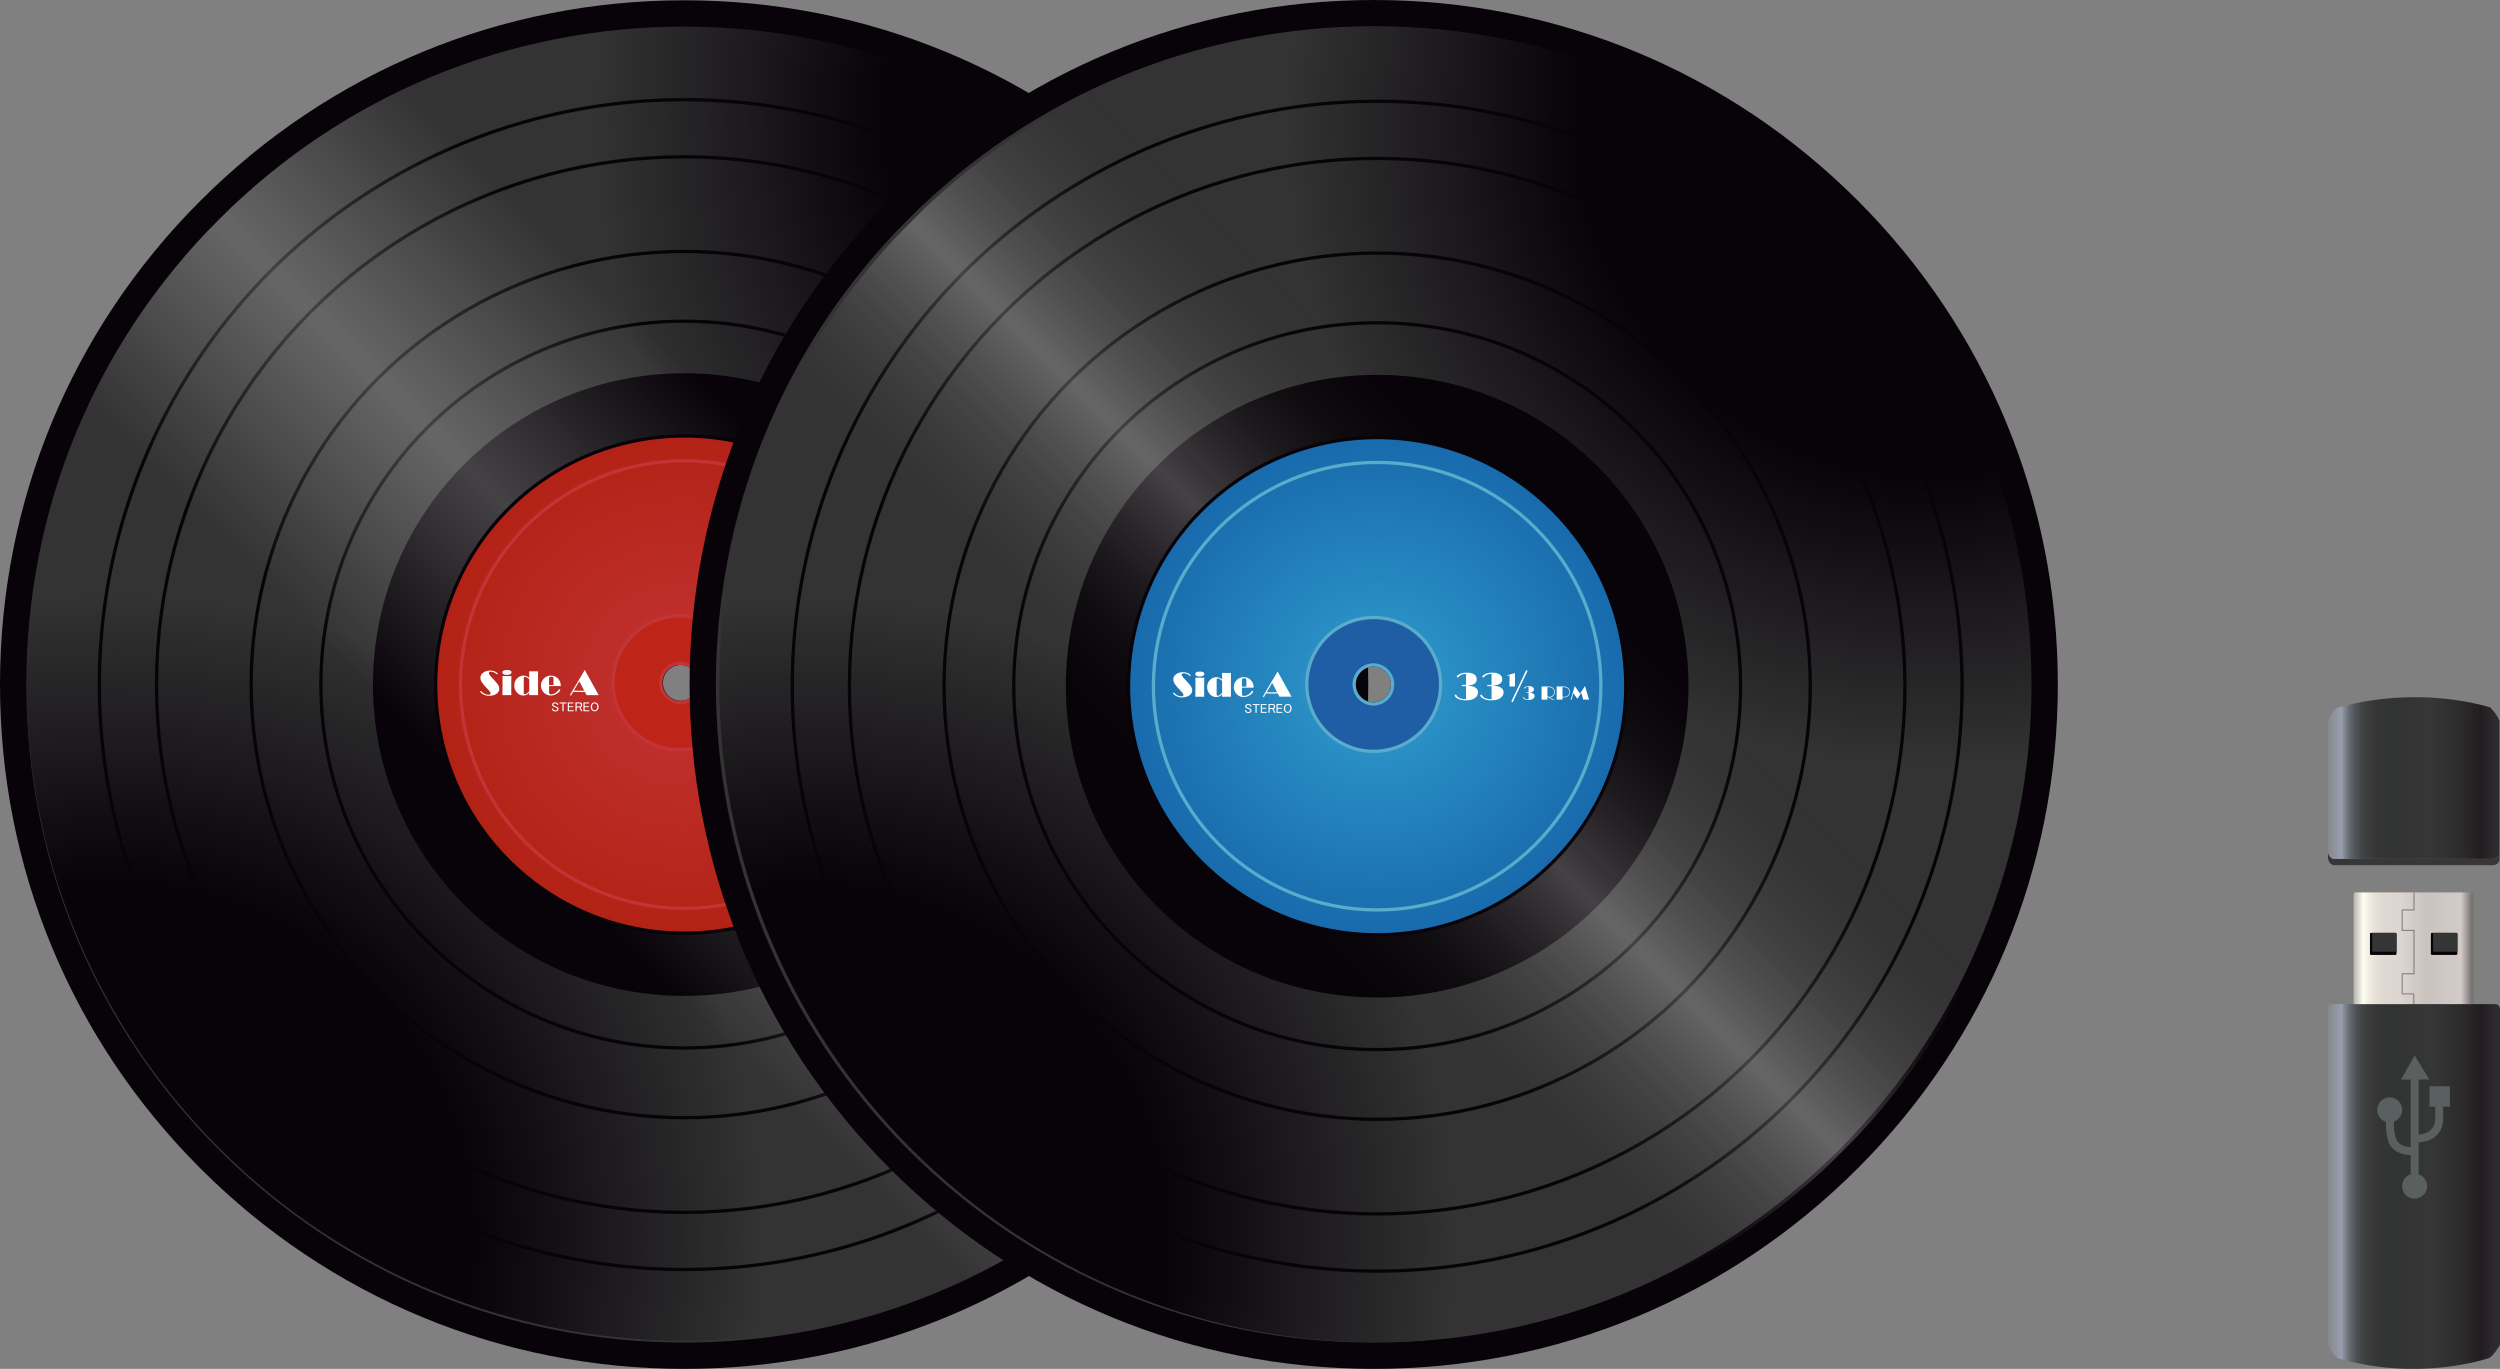 <?xml version="1.0" encoding="UTF-8" standalone="no"?>
<svg
   xmlns:dc="http://purl.org/dc/elements/1.1/"
   xmlns:cc="http://creativecommons.org/ns#"
   xmlns:rdf="http://www.w3.org/1999/02/22-rdf-syntax-ns#"
   xmlns:svg="http://www.w3.org/2000/svg"
   xmlns="http://www.w3.org/2000/svg"
   xmlns:sodipodi="http://sodipodi.sourceforge.net/DTD/sodipodi-0.dtd"
   xmlns:inkscape="http://www.inkscape.org/namespaces/inkscape"
   viewBox="0 0 247.9 135.739"
   version="1.1"
   id="svg213"
   sodipodi:docname="game.svg"
   width="247.9"
   height="135.739"
   inkscape:version="0.92.4 5da689c313, 2019-01-14">
  <rect x="0" y="0" width="247.9" height="135.739" fill="#808080" stroke="none"/>
  <defs
     id="defs217" />
  <sodipodi:namedview
     pagecolor="#ffffff"
     bordercolor="#666666"
     borderopacity="1"
     objecttolerance="10"
     gridtolerance="10"
     guidetolerance="10"
     inkscape:pageopacity="0"
     inkscape:pageshadow="2"
     inkscape:window-width="471"
     inkscape:window-height="442"
     id="namedview215"
     showgrid="false"
     inkscape:zoom="1.0931828"
     inkscape:cx="123.95"
     inkscape:cy="67.869501"
     inkscape:window-x="0"
     inkscape:window-y="0"
     inkscape:window-maximized="0"
     inkscape:current-layer="svg213">
    <inkscape:grid
       type="xygrid"
       id="grid221"
       originx="0"
       originy="1.5869141e-06" />
  </sodipodi:namedview>
  <path
     d="M 114.91,20.826 C 102.34,8.257 85.628,1.335 67.853,1.335 50.078,1.335 33.365,8.257 20.797,20.826 8.227,33.396 1.305,50.108 1.305,67.883 c 0,17.777 6.922,34.489 19.492,47.058 12.57,12.57 29.281,19.492 47.056,19.492 17.775,0 34.487,-6.921 47.056,-19.49 12.55,-12.55 19.462,-29.263 19.462,-47.059 0,-17.795 -6.912,-34.507 -19.461,-47.058 z M 67.509,69.648 a 1.935,1.935 0 1 1 -0.002,-3.87 1.935,1.935 0 0 1 0.002,3.87 z"
     id="path2"
     inkscape:connector-curvature="0"
     style="fill:#333333" />
  <path
     d="m 67.853,2.639 c 17.427,0 33.811,6.787 46.135,19.11 25.439,25.439 25.439,66.831 0,92.27 -12.324,12.322 -28.707,19.109 -46.135,19.109 -17.428,0 -33.812,-6.786 -46.135,-19.11 C 9.396,101.695 2.609,85.311 2.609,67.883 2.609,50.455 9.395,34.073 21.719,21.75 34.042,9.426 50.426,2.639 67.853,2.639 m 0,-2.609 C 49.728,0.03 32.689,7.088 19.873,19.905 7.058,32.72 0,49.759 0,67.883 c 0,18.125 7.058,35.165 19.873,47.98 12.816,12.816 29.855,19.875 47.98,19.875 18.123,0 35.162,-7.058 47.979,-19.874 12.796,-12.796 19.844,-29.836 19.844,-47.981 0,-18.143 -7.048,-35.183 -19.844,-47.979 C 103.016,7.089 85.977,0.03 67.853,0.03 Z"
     id="path4"
     inkscape:connector-curvature="0"
     style="fill:#070308" />
  <radialGradient
     id="a"
     cx="841.614"
     cy="547.34"
     r="64.025"
     gradientTransform="rotate(45,1128.724,-588.03)"
     gradientUnits="userSpaceOnUse">
    <stop
       offset=".55"
       stop-color="#070308"
       id="stop6" />
    <stop
       offset="1"
       stop-color="#070308"
       stop-opacity="0"
       id="stop8" />
  </radialGradient>
  <path
     d="M 113.977,21.588 C 88.505,-3.886 47.204,-3.886 21.73,21.588 l 92.247,92.247 c 25.474,-25.474 25.474,-66.773 0,-92.247 z"
     id="path11"
     inkscape:connector-curvature="0"
     style="fill:url(#a)" />
  <radialGradient
     id="b"
     cx="841.613"
     cy="595.102"
     r="64.026"
     gradientTransform="matrix(0.707,0.707,0.707,-0.707,-1004.083,-51.397)"
     gradientUnits="userSpaceOnUse">
    <stop
       offset=".55"
       stop-color="#070308"
       id="stop13" />
    <stop
       offset="1"
       stop-color="#070308"
       stop-opacity="0"
       id="stop15" />
  </radialGradient>
  <path
     d="M 21.73,113.837 C -3.745,88.363 -3.744,47.062 21.73,21.589 l 92.247,92.247 C 88.504,139.31 47.203,139.31 21.73,113.837 Z"
     id="path18"
     inkscape:connector-curvature="0"
     style="fill:url(#b)" />
  <circle
     cx="67.853"
     cy="67.884"
     r="58"
     id="circle20"
     style="fill:none;stroke:#070308;stroke-width:0.326" />
  <circle
     cx="67.853"
     cy="67.884"
     r="52.333"
     id="circle22"
     style="fill:none;stroke:#070308;stroke-width:0.326" />
  <circle
     cx="67.853"
     cy="67.884"
     r="42.95"
     id="circle24"
     style="fill:none;stroke:#070308;stroke-width:0.326" />
  <circle
     cx="67.853"
     cy="67.884"
     r="36.033"
     id="circle26"
     style="fill:none;stroke:#070308;stroke-width:0.326" />
  <path
     d="m 67.853,37.015 c -17.048,0 -30.869,13.821 -30.869,30.869 0,17.049 13.821,30.869 30.869,30.869 17.048,0 30.869,-13.821 30.869,-30.869 0,-17.048 -13.82,-30.869 -30.869,-30.869 z m -0.344,32.633 a 1.935,1.935 0 1 1 -0.002,-3.87 1.935,1.935 0 0 1 0.002,3.87 z"
     id="path28"
     inkscape:connector-curvature="0"
     style="fill:#070308" />
  <linearGradient
     id="c"
     gradientUnits="userSpaceOnUse"
     x1="108.147"
     y1="882.21"
     x2="139.492"
     y2="850.865"
     gradientTransform="translate(-55.96,-798.66)">
    <stop
       offset="0"
       stop-color="#fff"
       stop-opacity="0"
       id="stop30" />
    <stop
       offset=".429"
       stop-color="#fff"
       stop-opacity=".214"
       id="stop32" />
    <stop
       offset=".5"
       stop-color="#fff"
       stop-opacity=".25"
       id="stop34" />
    <stop
       offset=".572"
       stop-color="#fff"
       stop-opacity=".214"
       id="stop36" />
    <stop
       offset="1"
       stop-color="#fff"
       stop-opacity="0"
       id="stop38" />
  </linearGradient>
  <path
     d="m 40.119,8.792 c -6.402,3.01 -12.323,7.084 -17.551,12.129 L 20.89,22.599 A 65.225,65.225 0 0 0 8.77,40.131 l 86.834,86.836 A 65.232,65.232 0 0 0 113.1,114.885 l 1.717,-1.717 A 64.932,64.932 0 0 0 126.92,95.597 Z m 27.39,60.856 a 1.935,1.935 0 1 1 -0.002,-3.87 1.935,1.935 0 0 1 0.002,3.87 z"
     id="path41"
     inkscape:connector-curvature="0"
     style="fill:url(#c)" />
  <radialGradient
     id="d"
     cx="67.853"
     cy="647.631"
     r="24.652"
     gradientTransform="matrix(1,0,0,-1,0,715.515)"
     gradientUnits="userSpaceOnUse">
    <stop
       offset="0"
       stop-color="#c23435"
       id="stop43" />
    <stop
       offset="1"
       stop-color="#b32215"
       id="stop45" />
  </radialGradient>
  <path
     d="m 67.853,43.233 c -13.615,0 -24.652,11.037 -24.652,24.651 0,13.614 11.037,24.652 24.652,24.652 13.615,0 24.652,-11.037 24.652,-24.652 0,-13.615 -11.036,-24.651 -24.652,-24.651 z m -0.344,26.415 a 1.935,1.935 0 1 1 -0.002,-3.87 1.935,1.935 0 0 1 0.002,3.87 z"
     id="path48"
     inkscape:connector-curvature="0"
     style="fill:url(#d);stroke:#070308;stroke-width:0.326" />
  <path
     d="m 76.647,66.669 c -0.309,-0.003 -0.543,0.085 -0.703,0.264 -0.055,0.057 -0.098,0.086 -0.132,0.086 a 0.06,0.06 0 0 1 -0.05,-0.027 0.096,0.096 0 0 1 -0.022,-0.064 c 0,-0.048 0.052,-0.107 0.155,-0.176 0.21,-0.142 0.493,-0.212 0.848,-0.212 0.267,0 0.488,0.05 0.664,0.15 a 0.566,0.566 0 0 1 0.302,0.506 0.494,0.494 0 0 1 -0.217,0.425 c -0.134,0.096 -0.3,0.157 -0.497,0.179 -0.104,0.012 -0.171,0.02 -0.199,0.026 l 0.316,0.044 c 0.237,0.029 0.422,0.104 0.556,0.228 a 0.513,0.513 0 0 1 0.172,0.398 0.628,0.628 0 0 1 -0.163,0.423 c -0.212,0.245 -0.561,0.367 -1.048,0.367 -0.371,0 -0.665,-0.073 -0.883,-0.22 -0.144,-0.095 -0.215,-0.185 -0.215,-0.269 0,-0.022 0.007,-0.04 0.023,-0.054 a 0.085,0.085 0 0 1 0.057,-0.022 c 0.028,0 0.049,0.007 0.063,0.021 a 0.58,0.58 0 0 1 0.068,0.103 0.454,0.454 0 0 0 0.224,0.191 c 0.183,0.083 0.381,0.124 0.596,0.124 l 0.087,-10e-4 v -1.275 h -0.288 a 0.401,0.401 0 0 1 -0.119,-0.01 c -0.016,-0.007 -0.024,-0.025 -0.024,-0.052 0,-0.031 0.008,-0.05 0.025,-0.059 a 0.391,0.391 0 0 1 0.121,-0.011 h 0.287 L 76.65,66.669 Z m 2.53,0 c -0.308,-0.003 -0.541,0.085 -0.703,0.264 -0.055,0.057 -0.098,0.086 -0.132,0.086 a 0.064,0.064 0 0 1 -0.05,-0.027 0.096,0.096 0 0 1 -0.022,-0.064 c 0,-0.048 0.052,-0.107 0.155,-0.176 0.21,-0.142 0.493,-0.212 0.848,-0.212 0.267,0 0.488,0.05 0.664,0.15 a 0.566,0.566 0 0 1 0.302,0.506 0.497,0.497 0 0 1 -0.215,0.425 c -0.134,0.096 -0.3,0.157 -0.498,0.179 -0.104,0.012 -0.171,0.02 -0.199,0.026 l 0.315,0.044 c 0.237,0.029 0.422,0.104 0.556,0.228 a 0.513,0.513 0 0 1 0.172,0.398 0.629,0.629 0 0 1 -0.164,0.423 c -0.211,0.245 -0.561,0.367 -1.047,0.367 -0.37,0 -0.665,-0.073 -0.883,-0.22 -0.145,-0.095 -0.217,-0.185 -0.217,-0.269 0,-0.022 0.008,-0.04 0.023,-0.054 a 0.085,0.085 0 0 1 0.057,-0.022 c 0.029,0 0.05,0.007 0.064,0.021 a 0.564,0.564 0 0 1 0.068,0.103 0.454,0.454 0 0 0 0.224,0.191 c 0.183,0.083 0.381,0.124 0.596,0.124 l 0.086,-10e-4 v -1.275 h -0.288 a 0.392,0.392 0 0 1 -0.119,-0.01 c -0.016,-0.007 -0.024,-0.025 -0.024,-0.052 0,-0.031 0.008,-0.05 0.024,-0.059 a 0.391,0.391 0 0 1 0.121,-0.011 h 0.287 z m 2.33,-0.083 -0.008,0.545 0.008,0.748 v 0.031 h -0.551 v -0.031 l 0.008,-0.76 v -0.322 l -0.018,0.007 -0.138,0.042 a 0.107,0.107 0 0 1 -0.037,0.008 c -0.02,0 -0.029,-0.011 -0.029,-0.033 0,-0.016 0.005,-0.026 0.014,-0.033 0.01,-0.007 0.039,-0.014 0.087,-0.026 l 0.239,-0.063 0.091,-0.024 z m 1.145,-0.287 a 0.085,0.085 0 0 1 0.061,0.02 c 0.016,0.015 0.026,0.033 0.026,0.051 a 0.468,0.468 0 0 1 -0.044,0.114 l -0.299,0.631 -0.771,1.628 -0.21,0.444 a 3.444,3.444 0 0 0 -0.072,0.16 c -0.033,0.082 -0.072,0.123 -0.116,0.123 a 0.076,0.076 0 0 1 -0.052,-0.021 0.06,0.06 0 0 1 -0.023,-0.048 c 0,-0.02 0.015,-0.06 0.046,-0.123 l 0.074,-0.16 0.602,-1.264 0.376,-0.797 0.176,-0.369 c 0.097,-0.21 0.152,-0.327 0.166,-0.352 0.015,-0.023 0.034,-0.036 0.06,-0.037 z m 0.199,1.644 c -0.155,-0.002 -0.271,0.042 -0.352,0.132 -0.027,0.029 -0.049,0.043 -0.065,0.043 -0.01,0 -0.018,-0.004 -0.026,-0.013 a 0.052,0.052 0 0 1 -0.011,-0.033 c 0,-0.023 0.026,-0.052 0.077,-0.087 a 0.76,0.76 0 0 1 0.424,-0.106 c 0.133,0 0.244,0.025 0.333,0.074 a 0.284,0.284 0 0 1 0.15,0.253 0.248,0.248 0 0 1 -0.108,0.213 0.53,0.53 0 0 1 -0.248,0.09 c -0.052,0.007 -0.086,0.01 -0.1,0.013 l 0.158,0.022 a 0.485,0.485 0 0 1 0.278,0.114 0.26,0.26 0 0 1 0.087,0.2 0.31,0.31 0 0 1 -0.083,0.211 c -0.106,0.122 -0.28,0.183 -0.524,0.183 -0.185,0 -0.333,-0.037 -0.441,-0.11 -0.072,-0.048 -0.108,-0.093 -0.108,-0.135 0,-0.012 0.004,-0.02 0.013,-0.028 a 0.037,0.037 0 0 1 0.027,-0.011 c 0.013,0 0.024,0.003 0.031,0.011 a 0.386,0.386 0 0 1 0.035,0.051 c 0.022,0.04 0.059,0.072 0.112,0.095 a 0.697,0.697 0 0 0 0.297,0.063 H 82.85 V 68.55 h -0.145 a 0.182,0.182 0 0 1 -0.06,-0.005 c -0.008,-0.004 -0.013,-0.013 -0.013,-0.026 0,-0.016 0.005,-0.026 0.013,-0.03 a 0.232,0.232 0 0 1 0.061,-0.005 h 0.145 z M 84.934,69 a 1.11,1.11 0 0 0 0.426,0.177 c 0.02,0.004 0.029,0.013 0.029,0.029 0,0.02 -0.013,0.031 -0.043,0.031 a 0.689,0.689 0 0 1 -0.282,-0.089 1.955,1.955 0 0 1 -0.346,-0.227 v 0.039 l 10e-4,0.163 v 0.091 h -0.583 v -0.042 l 0.001,-0.313 0.003,-0.372 -0.002,-0.577 h 0.385 c 0.172,0 0.301,0.005 0.389,0.014 a 0.81,0.81 0 0 1 0.224,0.053 0.49,0.49 0 0 1 0.239,0.209 0.528,0.528 0 0 1 -0.009,0.575 A 0.51,0.51 0 0 1 84.934,69 Z m -0.091,-0.059 h 0.046 a 0.52,0.52 0 0 0 0.333,-0.11 0.44,0.44 0 0 0 0.13,-0.173 0.456,0.456 0 0 0 -0.065,-0.492 0.453,0.453 0 0 0 -0.209,-0.144 1.237,1.237 0 0 0 -0.351,-0.044 l -0.009,0.639 v 0.174 l 10e-4,0.044 c 0.039,0.038 0.081,0.073 0.124,0.106 z m 1.374,0.04 v 0.234 H 85.635 V 69.156 L 85.64,68.484 85.636,68.166 V 67.95 l -0.002,-0.039 h 0.437 c 0.176,0 0.313,0.008 0.404,0.023 0.093,0.014 0.17,0.042 0.232,0.082 a 0.524,0.524 0 0 1 0.248,0.446 0.543,0.543 0 0 1 -0.261,0.46 0.58,0.58 0 0 1 -0.299,0.074 c -0.041,0 -0.102,-0.005 -0.179,-0.017 z m 0,-1.004 v 0.064 l -0.003,0.639 0.002,0.237 c 0.05,0.013 0.116,0.02 0.196,0.02 0.072,0 0.14,-0.013 0.205,-0.042 a 0.438,0.438 0 0 0 0.163,-0.121 0.464,0.464 0 0 0 0.002,-0.611 0.46,0.46 0 0 0 -0.207,-0.141 1.032,1.032 0 0 0 -0.327,-0.043 h -0.029 v -0.002 z m 2.233,-0.111 0.207,0.711 0.095,0.316 0.085,0.285 0.012,0.037 h -0.581 l -0.183,-0.676 -0.395,0.594 -0.404,-0.564 c -0.039,0.137 -0.082,0.307 -0.128,0.507 a 0.766,0.766 0 0 1 -0.036,0.135 c -0.007,0.014 -0.022,0.022 -0.044,0.022 -0.028,0 -0.042,-0.01 -0.042,-0.029 0,-0.007 0.008,-0.039 0.026,-0.097 l 0.059,-0.204 0.104,-0.351 0.202,-0.687 0.522,0.759 0.5,-0.759 z m -33.621,1.853 c 0.048,-0.048 0.121,-0.072 0.219,-0.072 0.104,0 0.185,0.028 0.239,0.082 a 0.231,0.231 0 0 1 0.072,0.17 H 55.242 A 0.136,0.136 0 0 0 55.2,69.797 c -0.031,-0.031 -0.078,-0.046 -0.144,-0.046 -0.07,0 -0.12,0.014 -0.147,0.042 a 0.113,0.113 0 0 0 -0.036,0.082 c 0,0.031 0.008,0.052 0.021,0.067 a 0.3,0.3 0 0 0 0.091,0.051 c 0.078,0.034 0.167,0.072 0.265,0.117 0.026,0.01 0.052,0.027 0.076,0.051 a 0.18,0.18 0 0 1 0.056,0.132 0.236,0.236 0 0 1 -0.072,0.174 c -0.05,0.05 -0.134,0.076 -0.249,0.076 a 0.356,0.356 0 0 1 -0.26,-0.091 c -0.044,-0.044 -0.067,-0.111 -0.067,-0.194 h 0.117 c 0,0.061 0.013,0.104 0.041,0.132 0.038,0.038 0.095,0.057 0.174,0.057 0.07,0 0.124,-0.018 0.157,-0.051 0.028,-0.029 0.042,-0.055 0.042,-0.082 A 0.1,0.1 0 0 0 55.234,70.238 0.258,0.258 0 0 0 55.152,70.187 1.764,1.764 0 0 0 55.02,70.125 l -0.149,-0.067 a 0.227,0.227 0 0 1 -0.072,-0.046 0.164,0.164 0 0 1 -0.046,-0.122 0.243,0.243 0 0 1 0.072,-0.17 z m 0.652,-0.061 h 0.698 v 0.097 h -0.29 v 0.775 h -0.117 v -0.775 h -0.29 v -0.097 z m 0.82,0 h 0.561 v 0.097 h -0.444 v 0.27 h 0.413 v 0.097 h -0.413 v 0.311 h 0.47 v 0.096 h -0.587 z m 0.76,-0.005 h 0.428 c 0.068,0 0.124,0.022 0.17,0.067 a 0.248,0.248 0 0 1 0.065,0.183 c 0,0.08 -0.022,0.141 -0.065,0.184 a 0.19,0.19 0 0 1 -0.102,0.046 l 0.199,0.393 H 57.629 L 57.446,70.149 H 57.18 v 0.377 h -0.117 v -0.871 z m 0.118,0.097 v 0.3 h 0.3 a 0.122,0.122 0 0 0 0.087,-0.035 c 0.023,-0.024 0.035,-0.061 0.035,-0.112 0,-0.048 -0.013,-0.085 -0.041,-0.112 A 0.126,0.126 0 0 0 57.464,69.75 Z m 0.677,-0.092 h 0.561 v 0.097 h -0.444 v 0.27 h 0.412 v 0.097 h -0.413 v 0.311 h 0.47 v 0.096 h -0.587 z m 0.852,0.097 a 0.347,0.347 0 0 1 0.259,-0.107 c 0.102,0 0.189,0.036 0.26,0.107 0.082,0.082 0.123,0.194 0.123,0.337 0,0.143 -0.041,0.256 -0.123,0.337 a 0.36,0.36 0 0 1 -0.26,0.106 0.358,0.358 0 0 1 -0.26,-0.106 c -0.082,-0.082 -0.124,-0.194 -0.124,-0.337 0,-0.143 0.042,-0.255 0.125,-0.337 z m 0.085,0.066 c -0.057,0.059 -0.086,0.149 -0.086,0.27 0,0.123 0.029,0.212 0.087,0.27 0.052,0.051 0.11,0.076 0.174,0.076 0.064,0 0.123,-0.026 0.174,-0.076 0.059,-0.059 0.087,-0.148 0.087,-0.27 0,-0.122 -0.029,-0.211 -0.087,-0.27 -0.051,-0.051 -0.109,-0.076 -0.174,-0.076 -0.065,0 -0.123,0.025 -0.174,0.076 z M 47.684,68.525 c 0.02,0 0.044,0.015 0.072,0.047 0.087,0.095 0.192,0.17 0.317,0.227 a 0.883,0.883 0 0 0 0.37,0.086 c 0.134,0 0.202,-0.041 0.202,-0.123 a 0.311,0.311 0 0 0 -0.07,-0.176 5.319,5.319 0 0 0 -0.339,-0.386 4.486,4.486 0 0 1 -0.448,-0.541 0.824,0.824 0 0 1 -0.15,-0.444 c 0,-0.211 0.095,-0.385 0.284,-0.519 a 1.15,1.15 0 0 1 0.685,-0.198 c 0.191,0 0.365,0.039 0.524,0.115 0.059,0.03 0.111,0.065 0.153,0.104 0.044,0.039 0.065,0.072 0.065,0.098 0,0.013 -0.007,0.024 -0.018,0.035 -0.013,0.01 -0.025,0.016 -0.037,0.016 -0.02,0 -0.048,-0.018 -0.086,-0.053 a 0.728,0.728 0 0 0 -0.245,-0.146 0.84,0.84 0 0 0 -0.292,-0.059 0.242,0.242 0 0 0 -0.141,0.038 0.11,0.11 0 0 0 -0.055,0.096 0.34,0.34 0 0 0 0.068,0.173 c 0.045,0.068 0.121,0.159 0.228,0.271 0.338,0.361 0.545,0.603 0.621,0.729 0.08,0.132 0.119,0.26 0.119,0.383 a 0.555,0.555 0 0 1 -0.085,0.296 0.648,0.648 0 0 1 -0.235,0.23 c -0.19,0.115 -0.424,0.171 -0.698,0.171 -0.254,0 -0.476,-0.067 -0.669,-0.197 -0.135,-0.093 -0.202,-0.164 -0.202,-0.217 0,-0.014 0.007,-0.028 0.017,-0.04 a 0.056,0.056 0 0 1 0.042,-0.02 z m 3.024,-1.485 v 0.05 l -0.004,0.269 -0.003,0.417 -0.005,0.637 0.007,0.357 0.004,0.157 H 49.82 l 0.008,-0.637 0.005,-0.561 -0.004,-0.296 -0.005,-0.327 0.002,-0.065 z m -0.447,-0.604 c 0.304,0 0.457,0.08 0.457,0.238 0,0.077 -0.041,0.137 -0.121,0.181 a 0.724,0.724 0 0 1 -0.338,0.065 c -0.289,0 -0.434,-0.082 -0.434,-0.246 0,-0.157 0.146,-0.235 0.436,-0.238 z m 3.095,0.133 -0.003,0.845 -0.002,0.598 0.005,0.838 v 0.078 h -0.883 v -0.225 a 0.945,0.945 0 0 1 -0.274,0.202 0.706,0.706 0 0 1 -0.3,0.062 0.823,0.823 0 0 1 -0.584,-0.243 0.995,0.995 0 0 1 -0.316,-0.757 c 0,-0.298 0.102,-0.539 0.307,-0.724 a 0.879,0.879 0 0 1 0.609,-0.248 c 0.1,0 0.197,0.02 0.291,0.057 a 0.956,0.956 0 0 1 0.272,0.171 l -0.007,-0.652 h 0.884 z m -0.877,0.794 a 1.336,1.336 0 0 0 -0.243,-0.183 0.394,0.394 0 0 0 -0.19,-0.061 c -0.044,0 -0.073,0.016 -0.089,0.048 a 0.491,0.491 0 0 0 -0.023,0.179 l 0.002,0.076 v 1.161 c 0,0.094 0.005,0.15 0.013,0.174 0.013,0.05 0.046,0.075 0.099,0.075 a 0.334,0.334 0 0 0 0.183,-0.065 c 0.064,-0.044 0.148,-0.117 0.249,-0.226 z m 1.967,0.676 v 0.535 c 0,0.102 0.007,0.17 0.02,0.196 0.023,0.053 0.08,0.08 0.17,0.08 a 0.814,0.814 0 0 0 0.398,-0.11 c 0.129,-0.073 0.243,-0.175 0.339,-0.303 a 0.595,0.595 0 0 1 0.067,-0.082 0.058,0.058 0 0 1 0.044,-0.016 c 0.02,0 0.036,0.007 0.048,0.022 0.013,0.013 0.02,0.033 0.02,0.053 0,0.048 -0.039,0.115 -0.115,0.196 -0.101,0.104 -0.227,0.19 -0.378,0.257 a 1.096,1.096 0 0 1 -0.439,0.098 0.953,0.953 0 0 1 -0.649,-0.248 0.95,0.95 0 0 1 -0.252,-0.359 0.955,0.955 0 0 1 -0.009,-0.732 0.987,0.987 0 0 1 0.189,-0.312 1,1 0 0 1 0.727,-0.322 0.96,0.96 0 0 1 0.579,0.189 c 0.269,0.196 0.402,0.479 0.401,0.851 h -0.402 l -0.519,0.001 -0.236,0.003 z m 0.442,-0.115 v -0.502 a 5.013,5.013 0 0 0 -0.007,-0.194 0.12,0.12 0 0 0 -0.025,-0.059 c -0.033,-0.046 -0.098,-0.068 -0.197,-0.068 -0.101,0 -0.164,0.026 -0.189,0.078 -0.016,0.031 -0.025,0.112 -0.025,0.243 v 0.502 l 0.211,0.008 0.231,-0.007 z m 3.096,-1.497 1.381,2.5 h -1.198 l -0.166,-0.315 h -0.579 l -0.509,-0.003 -0.087,-10e-4 -0.114,0.211 a 0.798,0.798 0 0 1 -0.069,0.119 0.061,0.061 0 0 1 -0.05,0.023 c -0.039,0 -0.059,-0.016 -0.059,-0.052 0,-0.013 0.011,-0.042 0.033,-0.083 l 0.236,-0.402 1.046,-1.761 0.135,-0.234 z m -0.537,1.135 -0.302,0.507 -0.241,0.417 0.515,0.008 0.517,-0.008 -0.489,-0.926 z"
     id="path50"
     inkscape:connector-curvature="0"
     style="fill:#ffffff" />
  <circle
     cx="67.853"
     cy="67.884"
     r="22.187"
     id="circle52"
     style="fill:none;stroke:#c23435;stroke-width:0.326" />
  <path
     d="m 67.508,61.077 a 6.635,6.635 0 1 0 -10e-4,13.269 6.635,6.635 0 0 0 0.002,-13.269 z m 0.001,8.571 a 1.937,1.937 0 1 1 0.001,-3.873 1.937,1.937 0 0 1 -0.001,3.873 z"
     id="path54"
     inkscape:connector-curvature="0"
     style="fill:#be2518;stroke:#c23435;stroke-width:0.326" />
  <g
     id="g106">
    <path
       d="M 183.283,20.802 C 170.711,8.229 153.995,1.305 136.216,1.305 c -17.78,0 -34.496,6.925 -47.068,19.497 -25.953,25.953 -25.953,68.181 0,94.135 12.572,12.572 29.288,19.497 47.068,19.497 17.779,0 34.495,-6.924 47.067,-19.497 12.553,-12.553 19.468,-29.268 19.468,-47.068 0,-17.8 -6.915,-34.515 -19.468,-47.067 z m -47.067,49.004 a 1.936,1.936 0 1 1 0,-3.872 1.937,1.937 0 0 1 0,3.872 z"
       id="path56"
       inkscape:connector-curvature="0"
       style="fill:#333333" />
    <path
       d="m 136.216,2.609 c 17.431,0 33.819,6.789 46.145,19.115 25.446,25.445 25.446,66.845 0,92.291 -12.326,12.326 -28.714,19.115 -46.145,19.115 -17.432,0 -33.82,-6.788 -46.146,-19.114 C 64.624,88.57 64.624,47.171 90.07,21.727 102.395,9.4 118.783,2.609 136.216,2.609 M 136.215,0 c -18.127,0 -35.172,7.06 -47.99,19.879 -26.461,26.461 -26.461,69.518 0,95.981 12.819,12.818 29.862,19.879 47.991,19.879 18.127,0 35.172,-7.059 47.989,-19.879 12.801,-12.8 19.849,-29.844 19.849,-47.99 0,-18.148 -7.049,-35.191 -19.849,-47.99 C 171.386,7.06 154.343,0.001 136.215,0 Z"
       id="path58"
       inkscape:connector-curvature="0"
       style="fill:#070308" />
    <radialGradient
       id="e"
       cx="890.309"
       cy="498.867"
       r="64.024"
       gradientTransform="rotate(45,1128.724,-588.03)"
       gradientUnits="userSpaceOnUse">
      <stop
         offset=".55"
         stop-color="#070308"
         id="stop60" />
      <stop
         offset="1"
         stop-color="#070308"
         stop-opacity="0"
         id="stop62" />
    </radialGradient>
    <path
       d="m 182.683,21.746 c -25.472,-25.474 -66.773,-25.474 -92.247,0 l 92.247,92.247 c 25.475,-25.474 25.475,-66.774 0,-92.247 z"
       id="path65"
       inkscape:connector-curvature="0"
       style="fill:url(#e)" />
    <radialGradient
       id="f"
       cx="890.31"
       cy="643.575"
       r="64.024"
       gradientTransform="matrix(0.707,0.707,0.707,-0.707,-1004.083,-51.397)"
       gradientUnits="userSpaceOnUse">
      <stop
         offset=".55"
         stop-color="#070308"
         id="stop67" />
      <stop
         offset="1"
         stop-color="#070308"
         stop-opacity="0"
         id="stop69" />
    </radialGradient>
    <path
       d="M 90.435,113.994 C 64.961,88.52 64.963,47.219 90.436,21.746 l 92.247,92.247 c -25.473,25.475 -66.774,25.475 -92.248,0.001 z"
       id="path72"
       inkscape:connector-curvature="0"
       style="fill:url(#f)" />
    <circle
       cx="136.559"
       cy="68.042"
       r="58"
       id="circle74"
       style="fill:none;stroke:#070308;stroke-width:0.326" />
    <circle
       cx="136.559"
       cy="68.042"
       r="52.333"
       id="circle76"
       style="fill:none;stroke:#070308;stroke-width:0.326" />
    <circle
       cx="136.559"
       cy="68.042"
       r="42.949"
       id="circle78"
       style="fill:none;stroke:#070308;stroke-width:0.326" />
    <circle
       cx="136.559"
       cy="68.042"
       r="36.033"
       id="circle80"
       style="fill:none;stroke:#070308;stroke-width:0.326" />
    <path
       d="m 136.559,37.173 c -17.049,0 -30.869,13.821 -30.869,30.869 0,17.049 13.821,30.869 30.869,30.869 17.048,0 30.869,-13.821 30.869,-30.869 0,-17.048 -13.82,-30.869 -30.869,-30.869 z m -0.343,32.633 a 1.936,1.936 0 1 1 0,-3.872 1.937,1.937 0 0 1 0,3.872 z"
       id="path82"
       inkscape:connector-curvature="0"
       style="fill:#070308" />
    <linearGradient
       id="g"
       gradientUnits="userSpaceOnUse"
       x1="176.83"
       y1="882.393"
       x2="208.207"
       y2="851.015"
       gradientTransform="translate(-55.96,-798.66)">
      <stop
         offset="0"
         stop-color="#221e1f"
         stop-opacity="0"
         id="stop84" />
      <stop
         offset=".5"
         stop-color="#fff"
         stop-opacity=".25"
         id="stop86" />
      <stop
         offset="1"
         stop-color="#221e1f"
         stop-opacity="0"
         id="stop88" />
    </linearGradient>
    <path
       d="M 108.824,8.933 A 65.191,65.191 0 0 0 91.786,20.567 l -2.702,2.704 A 64.895,64.895 0 0 0 77.475,40.332 l 86.817,86.821 a 65.142,65.142 0 0 0 17.036,-11.63 l 2.712,-2.711 a 64.91,64.91 0 0 0 11.604,-17.055 z m 27.392,60.872 a 1.935,1.935 0 1 1 0,-3.871 1.936,1.936 0 1 1 0,3.871 z"
       id="path91"
       inkscape:connector-curvature="0"
       style="fill:url(#g)" />
    <radialGradient
       id="h"
       cx="136.56"
       cy="647.473"
       r="24.652"
       gradientTransform="matrix(1,0,0,-1,0,715.515)"
       gradientUnits="userSpaceOnUse">
      <stop
         offset="0"
         stop-color="#309dcd"
         id="stop93" />
      <stop
         offset="1"
         stop-color="#186aac"
         id="stop95" />
    </radialGradient>
    <path
       d="m 136.559,43.39 c -13.615,0 -24.652,11.037 -24.652,24.651 0,13.614 11.037,24.652 24.652,24.652 13.615,0 24.652,-11.037 24.652,-24.652 0,-13.615 -11.036,-24.651 -24.652,-24.651 z m -0.343,26.416 a 1.936,1.936 0 1 1 0,-3.872 1.937,1.937 0 0 1 0,3.872 z"
       id="path98"
       inkscape:connector-curvature="0"
       style="fill:url(#h);stroke:#070308;stroke-width:0.326" />
    <path
       d="m 145.369,66.829 c -0.309,-0.004 -0.543,0.085 -0.703,0.264 -0.055,0.057 -0.098,0.086 -0.13,0.086 a 0.064,0.064 0 0 1 -0.052,-0.027 0.107,0.107 0 0 1 -0.021,-0.064 c 0,-0.048 0.051,-0.107 0.154,-0.176 0.21,-0.142 0.493,-0.212 0.848,-0.212 0.267,0 0.489,0.05 0.665,0.15 a 0.573,0.573 0 0 1 0.224,0.212 0.572,0.572 0 0 1 0.078,0.294 0.494,0.494 0 0 1 -0.217,0.425 c -0.133,0.097 -0.3,0.157 -0.497,0.179 -0.104,0.012 -0.171,0.02 -0.199,0.026 l 0.315,0.044 c 0.237,0.029 0.422,0.104 0.556,0.228 a 0.511,0.511 0 0 1 0.174,0.398 0.633,0.633 0 0 1 -0.164,0.424 c -0.211,0.244 -0.56,0.367 -1.046,0.367 -0.37,0 -0.665,-0.073 -0.883,-0.22 -0.145,-0.095 -0.215,-0.185 -0.215,-0.269 0,-0.022 0.007,-0.039 0.023,-0.054 a 0.082,0.082 0 0 1 0.057,-0.022 c 0.028,0 0.049,0.008 0.064,0.021 a 0.6,0.6 0 0 1 0.068,0.102 0.45,0.45 0 0 0 0.224,0.191 c 0.183,0.085 0.381,0.126 0.596,0.126 l 0.086,-0.002 v -1.275 h -0.289 a 0.397,0.397 0 0 1 -0.119,-0.01 c -0.016,-0.007 -0.023,-0.025 -0.023,-0.052 0,-0.031 0.008,-0.05 0.023,-0.059 a 0.4,0.4 0 0 1 0.122,-0.011 h 0.287 l -0.003,-1.083 z m 2.531,0 c -0.309,-0.004 -0.543,0.085 -0.703,0.264 -0.055,0.057 -0.098,0.086 -0.13,0.086 a 0.064,0.064 0 0 1 -0.052,-0.027 0.107,0.107 0 0 1 -0.021,-0.064 c 0,-0.048 0.052,-0.107 0.154,-0.176 0.211,-0.142 0.494,-0.212 0.85,-0.212 0.265,0 0.487,0.05 0.663,0.15 a 0.566,0.566 0 0 1 0.302,0.506 0.497,0.497 0 0 1 -0.215,0.425 c -0.134,0.097 -0.3,0.157 -0.498,0.179 -0.104,0.012 -0.171,0.02 -0.199,0.026 l 0.315,0.044 c 0.236,0.029 0.421,0.104 0.556,0.228 a 0.514,0.514 0 0 1 0.173,0.398 0.633,0.633 0 0 1 -0.164,0.424 c -0.211,0.244 -0.56,0.367 -1.046,0.367 -0.372,0 -0.667,-0.073 -0.884,-0.22 -0.143,-0.095 -0.215,-0.185 -0.215,-0.269 0,-0.022 0.007,-0.039 0.023,-0.054 a 0.08,0.08 0 0 1 0.057,-0.022 c 0.028,0 0.049,0.008 0.064,0.021 a 0.6,0.6 0 0 1 0.068,0.102 0.45,0.45 0 0 0 0.223,0.191 c 0.183,0.085 0.381,0.126 0.596,0.126 l 0.087,-0.002 v -1.275 h -0.29 a 0.397,0.397 0 0 1 -0.119,-0.01 c -0.016,-0.007 -0.024,-0.025 -0.024,-0.052 0,-0.031 0.008,-0.05 0.024,-0.059 a 0.387,0.387 0 0 1 0.121,-0.011 h 0.287 v -1.084 z m 2.329,-0.085 -0.008,0.545 0.008,0.748 v 0.031 h -0.551 v -0.031 l 0.008,-0.76 0.001,-0.28 v -0.04 l -0.02,0.007 -0.137,0.042 a 0.112,0.112 0 0 1 -0.037,0.008 c -0.02,0 -0.029,-0.011 -0.029,-0.033 0,-0.016 0.005,-0.026 0.014,-0.033 0.01,-0.007 0.039,-0.014 0.087,-0.026 l 0.239,-0.063 0.091,-0.025 0.333,-0.091 z m 1.144,-0.287 a 0.088,0.088 0 0 1 0.062,0.02 0.071,0.071 0 0 1 0.025,0.051 0.467,0.467 0 0 1 -0.042,0.114 c -0.029,0.061 -0.128,0.272 -0.3,0.631 l -0.77,1.628 -0.211,0.444 a 2.58,2.58 0 0 0 -0.072,0.16 c -0.034,0.082 -0.07,0.123 -0.117,0.123 a 0.078,0.078 0 0 1 -0.052,-0.021 0.066,0.066 0 0 1 -0.022,-0.048 c 0,-0.02 0.016,-0.06 0.046,-0.123 l 0.074,-0.16 0.603,-1.264 0.376,-0.797 0.176,-0.369 c 0.097,-0.21 0.153,-0.327 0.167,-0.352 a 0.062,0.062 0 0 1 0.057,-0.037 z m 0.2,1.644 c -0.154,-0.002 -0.271,0.042 -0.352,0.132 -0.027,0.029 -0.049,0.043 -0.065,0.043 -0.011,0 -0.018,-0.004 -0.026,-0.013 a 0.053,0.053 0 0 1 -0.012,-0.033 c 0,-0.023 0.026,-0.052 0.078,-0.087 a 0.752,0.752 0 0 1 0.423,-0.106 c 0.133,0 0.244,0.025 0.333,0.074 a 0.284,0.284 0 0 1 0.151,0.253 0.25,0.25 0 0 1 -0.108,0.213 0.53,0.53 0 0 1 -0.248,0.09 c -0.052,0.007 -0.086,0.01 -0.1,0.013 l 0.157,0.022 a 0.489,0.489 0 0 1 0.279,0.114 0.26,0.26 0 0 1 0.087,0.2 0.31,0.31 0 0 1 -0.083,0.211 c -0.106,0.122 -0.28,0.183 -0.524,0.183 -0.185,0 -0.333,-0.037 -0.441,-0.11 -0.072,-0.048 -0.108,-0.093 -0.108,-0.135 0,-0.012 0.004,-0.02 0.013,-0.028 a 0.04,0.04 0 0 1 0.028,-0.011 c 0.014,0 0.024,0.003 0.031,0.011 0.008,0.007 0.018,0.024 0.035,0.051 a 0.23,0.23 0 0 0 0.113,0.095 c 0.091,0.042 0.19,0.063 0.298,0.063 h 0.043 v -0.638 h -0.145 a 0.182,0.182 0 0 1 -0.06,-0.005 c -0.008,-0.004 -0.013,-0.013 -0.013,-0.026 0,-0.016 0.005,-0.026 0.013,-0.03 a 0.194,0.194 0 0 1 0.061,-0.005 h 0.144 z m 2.083,1.057 a 1.145,1.145 0 0 0 0.426,0.177 c 0.02,0.004 0.03,0.013 0.03,0.029 0,0.02 -0.013,0.031 -0.043,0.031 a 0.698,0.698 0 0 1 -0.282,-0.089 1.955,1.955 0 0 1 -0.346,-0.227 v 0.039 l 0.001,0.163 v 0.091 H 152.86 V 69.33 l 10e-4,-0.313 0.003,-0.372 -0.003,-0.577 h 0.385 c 0.172,0 0.3,0.005 0.389,0.014 a 0.82,0.82 0 0 1 0.224,0.053 c 0.1,0.042 0.179,0.111 0.238,0.209 a 0.52,0.52 0 0 1 -0.009,0.575 0.51,0.51 0 0 1 -0.432,0.239 z m -0.091,-0.059 h 0.046 a 0.51,0.51 0 0 0 0.331,-0.11 0.445,0.445 0 0 0 0.132,-0.173 0.464,0.464 0 0 0 -0.275,-0.636 1.242,1.242 0 0 0 -0.351,-0.044 l -0.01,0.639 v 0.174 l 0.001,0.044 c 0.04,0.039 0.082,0.073 0.126,0.106 z m 1.373,0.04 v 0.234 h -0.582 l 0.001,-0.059 0.005,-0.672 -0.004,-0.318 v -0.217 l -0.002,-0.039 h 0.437 c 0.176,0 0.313,0.008 0.404,0.023 a 0.526,0.526 0 0 1 0.478,0.528 0.543,0.543 0 0 1 -0.261,0.46 0.582,0.582 0 0 1 -0.299,0.074 1.27,1.27 0 0 1 -0.179,-0.017 z m 0,-1.005 v 0.064 l -0.003,0.639 0.003,0.237 c 0.05,0.013 0.116,0.02 0.196,0.02 a 0.492,0.492 0 0 0 0.205,-0.042 0.438,0.438 0 0 0 0.163,-0.121 0.46,0.46 0 0 0 10e-4,-0.611 0.46,0.46 0 0 0 -0.207,-0.141 1.03,1.03 0 0 0 -0.326,-0.043 h -0.03 z m 2.234,-0.109 0.207,0.711 0.095,0.315 0.085,0.285 0.012,0.037 h -0.582 l -0.183,-0.675 -0.394,0.594 -0.404,-0.564 a 9.708,9.708 0 0 0 -0.127,0.506 0.631,0.631 0 0 1 -0.036,0.135 c -0.008,0.014 -0.022,0.022 -0.044,0.022 -0.028,0 -0.041,-0.01 -0.041,-0.029 0,-0.007 0.009,-0.038 0.026,-0.097 l 0.059,-0.204 0.104,-0.352 0.202,-0.686 0.523,0.759 z m -33.621,1.852 c 0.048,-0.048 0.121,-0.072 0.219,-0.072 0.106,0 0.185,0.028 0.239,0.082 a 0.231,0.231 0 0 1 0.072,0.17 h -0.117 a 0.136,0.136 0 0 0 -0.042,-0.102 c -0.031,-0.031 -0.078,-0.046 -0.144,-0.046 -0.07,0 -0.12,0.014 -0.148,0.042 a 0.114,0.114 0 0 0 -0.037,0.082 c 0,0.031 0.008,0.052 0.02,0.067 a 0.291,0.291 0 0 0 0.093,0.051 c 0.078,0.034 0.167,0.072 0.265,0.117 0.027,0.01 0.052,0.027 0.076,0.051 a 0.183,0.183 0 0 1 0.055,0.132 0.236,0.236 0 0 1 -0.072,0.174 c -0.05,0.05 -0.134,0.076 -0.249,0.076 a 0.356,0.356 0 0 1 -0.26,-0.091 0.271,0.271 0 0 1 -0.067,-0.194 h 0.117 c 0,0.061 0.013,0.104 0.041,0.132 0.038,0.038 0.095,0.057 0.174,0.057 0.072,0 0.124,-0.018 0.158,-0.051 0.027,-0.029 0.041,-0.055 0.041,-0.082 a 0.103,0.103 0 0 0 -0.031,-0.076 0.258,0.258 0 0 0 -0.082,-0.051 1.977,1.977 0 0 0 -0.132,-0.062 l -0.149,-0.067 a 0.198,0.198 0 0 1 -0.07,-0.046 0.16,0.16 0 0 1 -0.046,-0.122 0.23,0.23 0 0 1 0.072,-0.17 z m 0.652,-0.061 h 0.698 v 0.097 h -0.29 v 0.775 h -0.117 v -0.775 h -0.29 v -0.097 z m 0.82,0 h 0.56 v 0.097 h -0.444 v 0.27 h 0.413 v 0.097 h -0.413 v 0.311 h 0.47 v 0.096 h -0.586 z m 0.761,-0.005 h 0.427 c 0.068,0 0.124,0.022 0.168,0.067 a 0.25,0.25 0 0 1 0.067,0.183 c 0,0.08 -0.022,0.141 -0.067,0.184 a 0.18,0.18 0 0 1 -0.102,0.046 l 0.2,0.393 h -0.127 l -0.184,-0.377 h -0.265 v 0.377 h -0.117 v -0.873 h -0.001 z m 0.116,0.096 v 0.3 h 0.3 a 0.122,0.122 0 0 0 0.087,-0.035 c 0.023,-0.024 0.036,-0.061 0.036,-0.112 0,-0.048 -0.013,-0.085 -0.041,-0.112 a 0.13,0.13 0 0 0 -0.097,-0.041 z m 0.677,-0.091 h 0.561 v 0.097 h -0.445 v 0.27 h 0.413 v 0.097 h -0.413 v 0.311 h 0.47 v 0.096 h -0.586 z m 0.852,0.097 a 0.352,0.352 0 0 1 0.26,-0.107 0.35,0.35 0 0 1 0.259,0.107 c 0.082,0.082 0.123,0.194 0.123,0.337 0,0.143 -0.041,0.256 -0.123,0.337 a 0.354,0.354 0 0 1 -0.259,0.106 0.358,0.358 0 0 1 -0.26,-0.106 c -0.082,-0.082 -0.123,-0.194 -0.123,-0.337 0,-0.143 0.041,-0.255 0.123,-0.337 z m 0.086,0.066 c -0.059,0.059 -0.087,0.149 -0.087,0.27 0,0.123 0.029,0.212 0.087,0.27 a 0.24,0.24 0 0 0 0.174,0.076 0.245,0.245 0 0 0 0.175,-0.076 c 0.059,-0.059 0.087,-0.148 0.087,-0.27 0,-0.122 -0.028,-0.211 -0.086,-0.27 a 0.24,0.24 0 0 0 -0.174,-0.076 0.239,0.239 0 0 0 -0.173,0.076 z m -11.124,-1.296 c 0.02,0 0.043,0.015 0.072,0.047 a 0.974,0.974 0 0 0 0.684,0.313 c 0.133,0 0.202,-0.041 0.202,-0.123 a 0.314,0.314 0 0 0 -0.068,-0.176 5.319,5.319 0 0 0 -0.339,-0.386 4.557,4.557 0 0 1 -0.45,-0.541 0.84,0.84 0 0 1 -0.149,-0.444 c 0,-0.211 0.095,-0.385 0.285,-0.519 0.186,-0.132 0.415,-0.198 0.686,-0.198 0.19,0 0.365,0.039 0.524,0.115 0.06,0.03 0.111,0.065 0.153,0.104 0.044,0.039 0.065,0.072 0.065,0.098 0,0.013 -0.007,0.024 -0.017,0.035 -0.014,0.01 -0.026,0.016 -0.039,0.016 -0.02,0 -0.047,-0.018 -0.086,-0.053 a 0.738,0.738 0 0 0 -0.245,-0.146 0.813,0.813 0 0 0 -0.292,-0.059 0.242,0.242 0 0 0 -0.141,0.038 0.107,0.107 0 0 0 -0.055,0.096 0.34,0.34 0 0 0 0.068,0.173 c 0.042,0.068 0.121,0.159 0.228,0.271 0.339,0.361 0.545,0.603 0.621,0.729 a 0.76,0.76 0 0 1 0.119,0.383 0.56,0.56 0 0 1 -0.085,0.297 0.656,0.656 0 0 1 -0.235,0.23 c -0.19,0.115 -0.421,0.171 -0.698,0.171 a 1.15,1.15 0 0 1 -0.667,-0.196 c -0.134,-0.094 -0.204,-0.165 -0.204,-0.217 0,-0.013 0.008,-0.028 0.018,-0.041 a 0.05,0.05 0 0 1 0.04,-0.02 z m 3.024,-1.485 v 0.05 l -0.004,0.269 -0.003,0.417 -0.005,0.637 0.007,0.357 0.004,0.157 h -0.887 l 0.01,-0.637 0.005,-0.561 -0.004,-0.296 -0.007,-0.327 0.003,-0.065 z m -0.448,-0.604 c 0.303,0 0.455,0.08 0.455,0.238 0,0.077 -0.041,0.137 -0.122,0.181 a 0.723,0.723 0 0 1 -0.339,0.065 c -0.287,0 -0.433,-0.082 -0.433,-0.246 0.003,-0.157 0.15,-0.235 0.439,-0.238 z m 3.094,0.133 -0.003,0.845 -0.003,0.598 0.005,0.838 v 0.078 h -0.883 V 68.86 a 0.972,0.972 0 0 1 -0.274,0.202 0.715,0.715 0 0 1 -0.3,0.062 0.826,0.826 0 0 1 -0.585,-0.243 0.994,0.994 0 0 1 -0.314,-0.758 c 0,-0.297 0.101,-0.538 0.307,-0.724 a 0.892,0.892 0 0 1 0.612,-0.247 c 0.098,0 0.197,0.02 0.29,0.057 0.095,0.038 0.183,0.095 0.274,0.171 l -0.01,-0.652 h 0.885 z m -0.876,0.794 a 1.336,1.336 0 0 0 -0.243,-0.183 0.388,0.388 0 0 0 -0.189,-0.061 c -0.044,0 -0.074,0.016 -0.091,0.048 a 0.522,0.522 0 0 0 -0.022,0.179 l 0.002,0.076 v 1.161 c 0.001,0.094 0.005,0.15 0.013,0.174 0.014,0.05 0.046,0.075 0.098,0.075 a 0.324,0.324 0 0 0 0.183,-0.065 c 0.065,-0.044 0.15,-0.117 0.25,-0.226 z m 1.967,0.676 v 0.535 c 0,0.102 0.007,0.17 0.02,0.196 0.023,0.053 0.08,0.08 0.17,0.08 a 0.798,0.798 0 0 0 0.395,-0.11 c 0.13,-0.073 0.244,-0.175 0.34,-0.303 0.033,-0.042 0.053,-0.069 0.068,-0.082 a 0.066,0.066 0 0 1 0.046,-0.017 0.06,0.06 0 0 1 0.046,0.02 0.08,0.08 0 0 1 0.02,0.055 c 0,0.048 -0.039,0.114 -0.117,0.196 -0.1,0.104 -0.226,0.189 -0.377,0.256 a 1.1,1.1 0 0 1 -0.44,0.098 0.952,0.952 0 0 1 -0.649,-0.247 0.952,0.952 0 0 1 -0.253,-0.359 0.956,0.956 0 0 1 -0.01,-0.733 0.987,0.987 0 0 1 0.189,-0.312 0.979,0.979 0 0 1 1.309,-0.133 c 0.269,0.196 0.402,0.479 0.4,0.851 h -0.401 l -0.519,10e-4 -0.235,0.005 z m 0.442,-0.115 V 67.58 a 3.024,3.024 0 0 0 -0.008,-0.194 0.101,0.101 0 0 0 -0.023,-0.059 c -0.033,-0.046 -0.098,-0.068 -0.197,-0.068 -0.101,0 -0.164,0.026 -0.189,0.078 -0.016,0.031 -0.025,0.112 -0.025,0.243 v 0.502 l 0.21,0.008 0.232,-0.007 z m 3.096,-1.497 1.38,2.5 h -1.198 l -0.167,-0.315 h -0.581 l -0.507,-0.003 -0.088,-10e-4 -0.113,0.211 a 0.945,0.945 0 0 1 -0.068,0.119 0.06,0.06 0 0 1 -0.05,0.023 c -0.041,0 -0.059,-0.016 -0.059,-0.052 0,-0.013 0.012,-0.042 0.033,-0.083 l 0.236,-0.403 1.046,-1.761 0.135,-0.233 z m -0.537,1.135 -0.302,0.507 -0.241,0.417 0.515,0.007 0.517,-0.007 z"
       id="path100"
       inkscape:connector-curvature="0"
       style="fill:#ffffff" />
    <circle
       cx="136.559"
       cy="68.042"
       r="22.187"
       id="circle102"
       style="fill:none;stroke:#59accc;stroke-width:0.326" />
    <path
       d="m 136.214,61.234 a 6.635,6.635 0 1 0 0.003,13.27 6.635,6.635 0 0 0 -0.003,-13.27 z m 0.002,8.572 a 1.936,1.936 0 1 1 0,-3.872 1.937,1.937 0 0 1 0,3.872 z"
       id="path104"
       inkscape:connector-curvature="0"
       style="fill:#1f5ea4;stroke:#59accc;stroke-width:0.326" />
  </g>
  <g
     id="g211">
    <path
       d="M 247.182,85.167 H 231.51 c 0,0 -0.67,0.039 -0.67,-0.897 v 0.63 c 0,0.936 0.67,0.896 0.67,0.896 h 15.672 c 0.585,-0.039 0.663,-0.478 0.663,-0.478 v -0.63 c 0,0 -0.078,0.44 -0.663,0.479 z"
       id="path108"
       inkscape:connector-curvature="0"
       style="fill:#373737" />
    <linearGradient
       id="i"
       gradientUnits="userSpaceOnUse"
       x1="149.492"
       y1="181.661"
       x2="149.492"
       y2="198.666"
       gradientTransform="rotate(-90,137.91,88.731)">
      <stop
         offset="0"
         stop-color="#87888c"
         id="stop110" />
      <stop
         offset=".079"
         stop-color="#969eaf"
         id="stop112" />
      <stop
         offset=".096"
         stop-color="#828793"
         id="stop114" />
      <stop
         offset=".126"
         stop-color="#656970"
         id="stop116" />
      <stop
         offset=".159"
         stop-color="#515457"
         id="stop118" />
      <stop
         offset=".196"
         stop-color="#434545"
         id="stop120" />
      <stop
         offset=".239"
         stop-color="#3a3b3a"
         id="stop122" />
      <stop
         offset=".293"
         stop-color="#343634"
         id="stop124" />
      <stop
         offset=".394"
         stop-color="#323433"
         id="stop126" />
      <stop
         offset=".596"
         stop-color="#353635"
         id="stop128" />
      <stop
         offset=".672"
         stop-color="#323232"
         id="stop130" />
      <stop
         offset=".788"
         stop-color="#2c292a"
         id="stop132" />
      <stop
         offset=".892"
         stop-color="#231c20"
         id="stop134" />
      <stop
         offset=".98"
         stop-color="#2f2c2f"
         id="stop136" />
    </linearGradient>
    <path
       d="m 230.84,71.434 c 0,0 0.358,-0.834 0.865,-1.223 0,0 7.017,-2.378 15.204,-0.078 0,0 0.702,0.663 0.936,1.364 v 13.191 c 0,0 -0.078,0.439 -0.663,0.478 H 231.51 c 0,0 -0.67,0.039 -0.67,-0.897 z"
       id="path139"
       inkscape:connector-curvature="0"
       style="fill:url(#i)" />
    <g
       id="g209">
      <linearGradient
         id="j"
         gradientUnits="userSpaceOnUse"
         x1="132.235"
         y1="184.2"
         x2="132.235"
         y2="196.127"
         gradientTransform="rotate(-90,137.91,88.731)">
        <stop
           offset="0"
           stop-color="#b2b3b0"
           id="stop141" />
        <stop
           offset=".079"
           stop-color="#fefdee"
           id="stop143" />
        <stop
           offset=".081"
           stop-color="#fdfded"
           id="stop145" />
        <stop
           offset=".13"
           stop-color="#f0ece1"
           id="stop147" />
        <stop
           offset=".187"
           stop-color="#e5dfd7"
           id="stop149" />
        <stop
           offset=".259"
           stop-color="#dfd8d2"
           id="stop151" />
        <stop
           offset=".394"
           stop-color="#ddd5d0"
           id="stop153" />
        <stop
           offset=".596"
           stop-color="#cac3bf"
           id="stop155" />
        <stop
           offset=".84"
           stop-color="#d0c9c6"
           id="stop157" />
        <stop
           offset=".892"
           stop-color="#d2cbc8"
           id="stop159" />
        <stop
           offset=".98"
           stop-color="#7a7575"
           id="stop161" />
      </linearGradient>
      <path
         d="m 245.096,88.488 c 0.115,0 0.21,0.095 0.21,0.21 v 11.415 a 0.21,0.21 0 0 1 -0.21,0.21 h -11.508 a 0.21,0.21 0 0 1 -0.21,-0.21 V 88.698 a 0.21,0.21 0 0 1 0.21,-0.21 z"
         id="path164"
         inkscape:connector-curvature="0"
         style="fill:url(#j)" />
      <path
         stroke-miterlimit="10"
         d="m 239.373,88.488 v 1.739 h -1.176 v 2.029 h 1.176 v 4.305 h -1.176 v 1.994 h 1.145 l 0.031,1.768"
         id="path166"
         inkscape:connector-curvature="0"
         style="fill:none;stroke:#817c7c;stroke-width:0.105;stroke-miterlimit:10" />
      <linearGradient
         id="k"
         gradientUnits="userSpaceOnUse"
         x1="108.986"
         y1="181.668"
         x2="108.986"
         y2="198.721"
         gradientTransform="rotate(-90,137.91,88.731)">
        <stop
           offset="0"
           stop-color="#87888c"
           id="stop168" />
        <stop
           offset=".079"
           stop-color="#969eaf"
           id="stop170" />
        <stop
           offset=".096"
           stop-color="#828793"
           id="stop172" />
        <stop
           offset=".126"
           stop-color="#656970"
           id="stop174" />
        <stop
           offset=".159"
           stop-color="#515457"
           id="stop176" />
        <stop
           offset=".196"
           stop-color="#434545"
           id="stop178" />
        <stop
           offset=".239"
           stop-color="#3a3b3a"
           id="stop180" />
        <stop
           offset=".293"
           stop-color="#343634"
           id="stop182" />
        <stop
           offset=".394"
           stop-color="#323433"
           id="stop184" />
        <stop
           offset=".596"
           stop-color="#353635"
           id="stop186" />
        <stop
           offset=".672"
           stop-color="#323232"
           id="stop188" />
        <stop
           offset=".788"
           stop-color="#2c292a"
           id="stop190" />
        <stop
           offset=".892"
           stop-color="#231c20"
           id="stop192" />
        <stop
           offset=".98"
           stop-color="#2f2c2f"
           id="stop194" />
      </linearGradient>
      <path
         d="M 230.851,133.353 V 99.99 c 0,0 -0.072,-0.42 0.365,-0.42 h 16.237 c 0,0 0.447,-0.008 0.447,0.537 v 33.246 c 0,0 -0.667,1.184 -1.155,1.334 0,0 -6.874,2.366 -14.912,0 -0.001,0 -0.537,-0.302 -0.982,-1.334 z"
         id="path197"
         inkscape:connector-curvature="0"
         style="fill:url(#k)" />
      <path
         d="m 237.533,92.504 c 0.058,0 0.105,0.047 0.105,0.105 v 1.975 a 0.105,0.105 0 0 1 -0.105,0.105 h -2.42 a 0.105,0.105 0 0 1 -0.105,-0.105 v -1.975 c 0,-0.058 0.047,-0.105 0.105,-0.105 z"
         id="path199"
         inkscape:connector-curvature="0"
         style="fill:#070308" />
      <path
         d="m 235.228,94.27 c 0,0.058 0.047,0.105 0.105,0.105 h 2.305 v -1.766 a 0.105,0.105 0 0 0 -0.105,-0.105 h -2.305 z"
         id="path201"
         inkscape:connector-curvature="0"
         style="fill:#363536" />
      <path
         d="m 243.57,92.504 c 0.058,0 0.105,0.047 0.105,0.105 v 1.975 a 0.105,0.105 0 0 1 -0.105,0.105 h -2.42 a 0.105,0.105 0 0 1 -0.105,-0.105 v -1.975 c 0,-0.058 0.047,-0.105 0.105,-0.105 z"
         id="path203"
         inkscape:connector-curvature="0"
         style="fill:#070308" />
      <path
         d="m 241.266,94.27 c 0,0.058 0.047,0.105 0.105,0.105 h 2.305 v -1.766 a 0.105,0.105 0 0 0 -0.105,-0.105 h -2.305 z"
         id="path205"
         inkscape:connector-curvature="0"
         style="fill:#363536" />
      <path
         d="m 239.434,104.67 -1.342,2.382 h 0.953 v 6.699 c -1.109,-0.038 -1.382,-0.697 -1.382,-0.697 -0.312,-0.696 -0.299,-1.505 -0.276,-1.841 a 1.237,1.237 0 1 0 -0.786,0.023 5.951,5.951 0 0 0 0.157,1.699 c 0.296,1.366 1.653,1.577 2.287,1.6 v 1.914 a 1.236,1.236 0 0 0 0.39,2.41 1.237,1.237 0 0 0 0.397,-2.408 v -3.189 c 2.52,-0.114 2.43,-2.317 2.43,-2.317 v -1.203 h 0.667 v -2.025 h -2.025 v 2.025 h 0.572 v 1.167 c -0.02,1.401 -1.251,1.574 -1.644,1.594 v -5.453 h 1.072 z"
         id="path207"
         inkscape:connector-curvature="0"
         style="fill:#5a605f" />
    </g>
  </g>
</svg>
